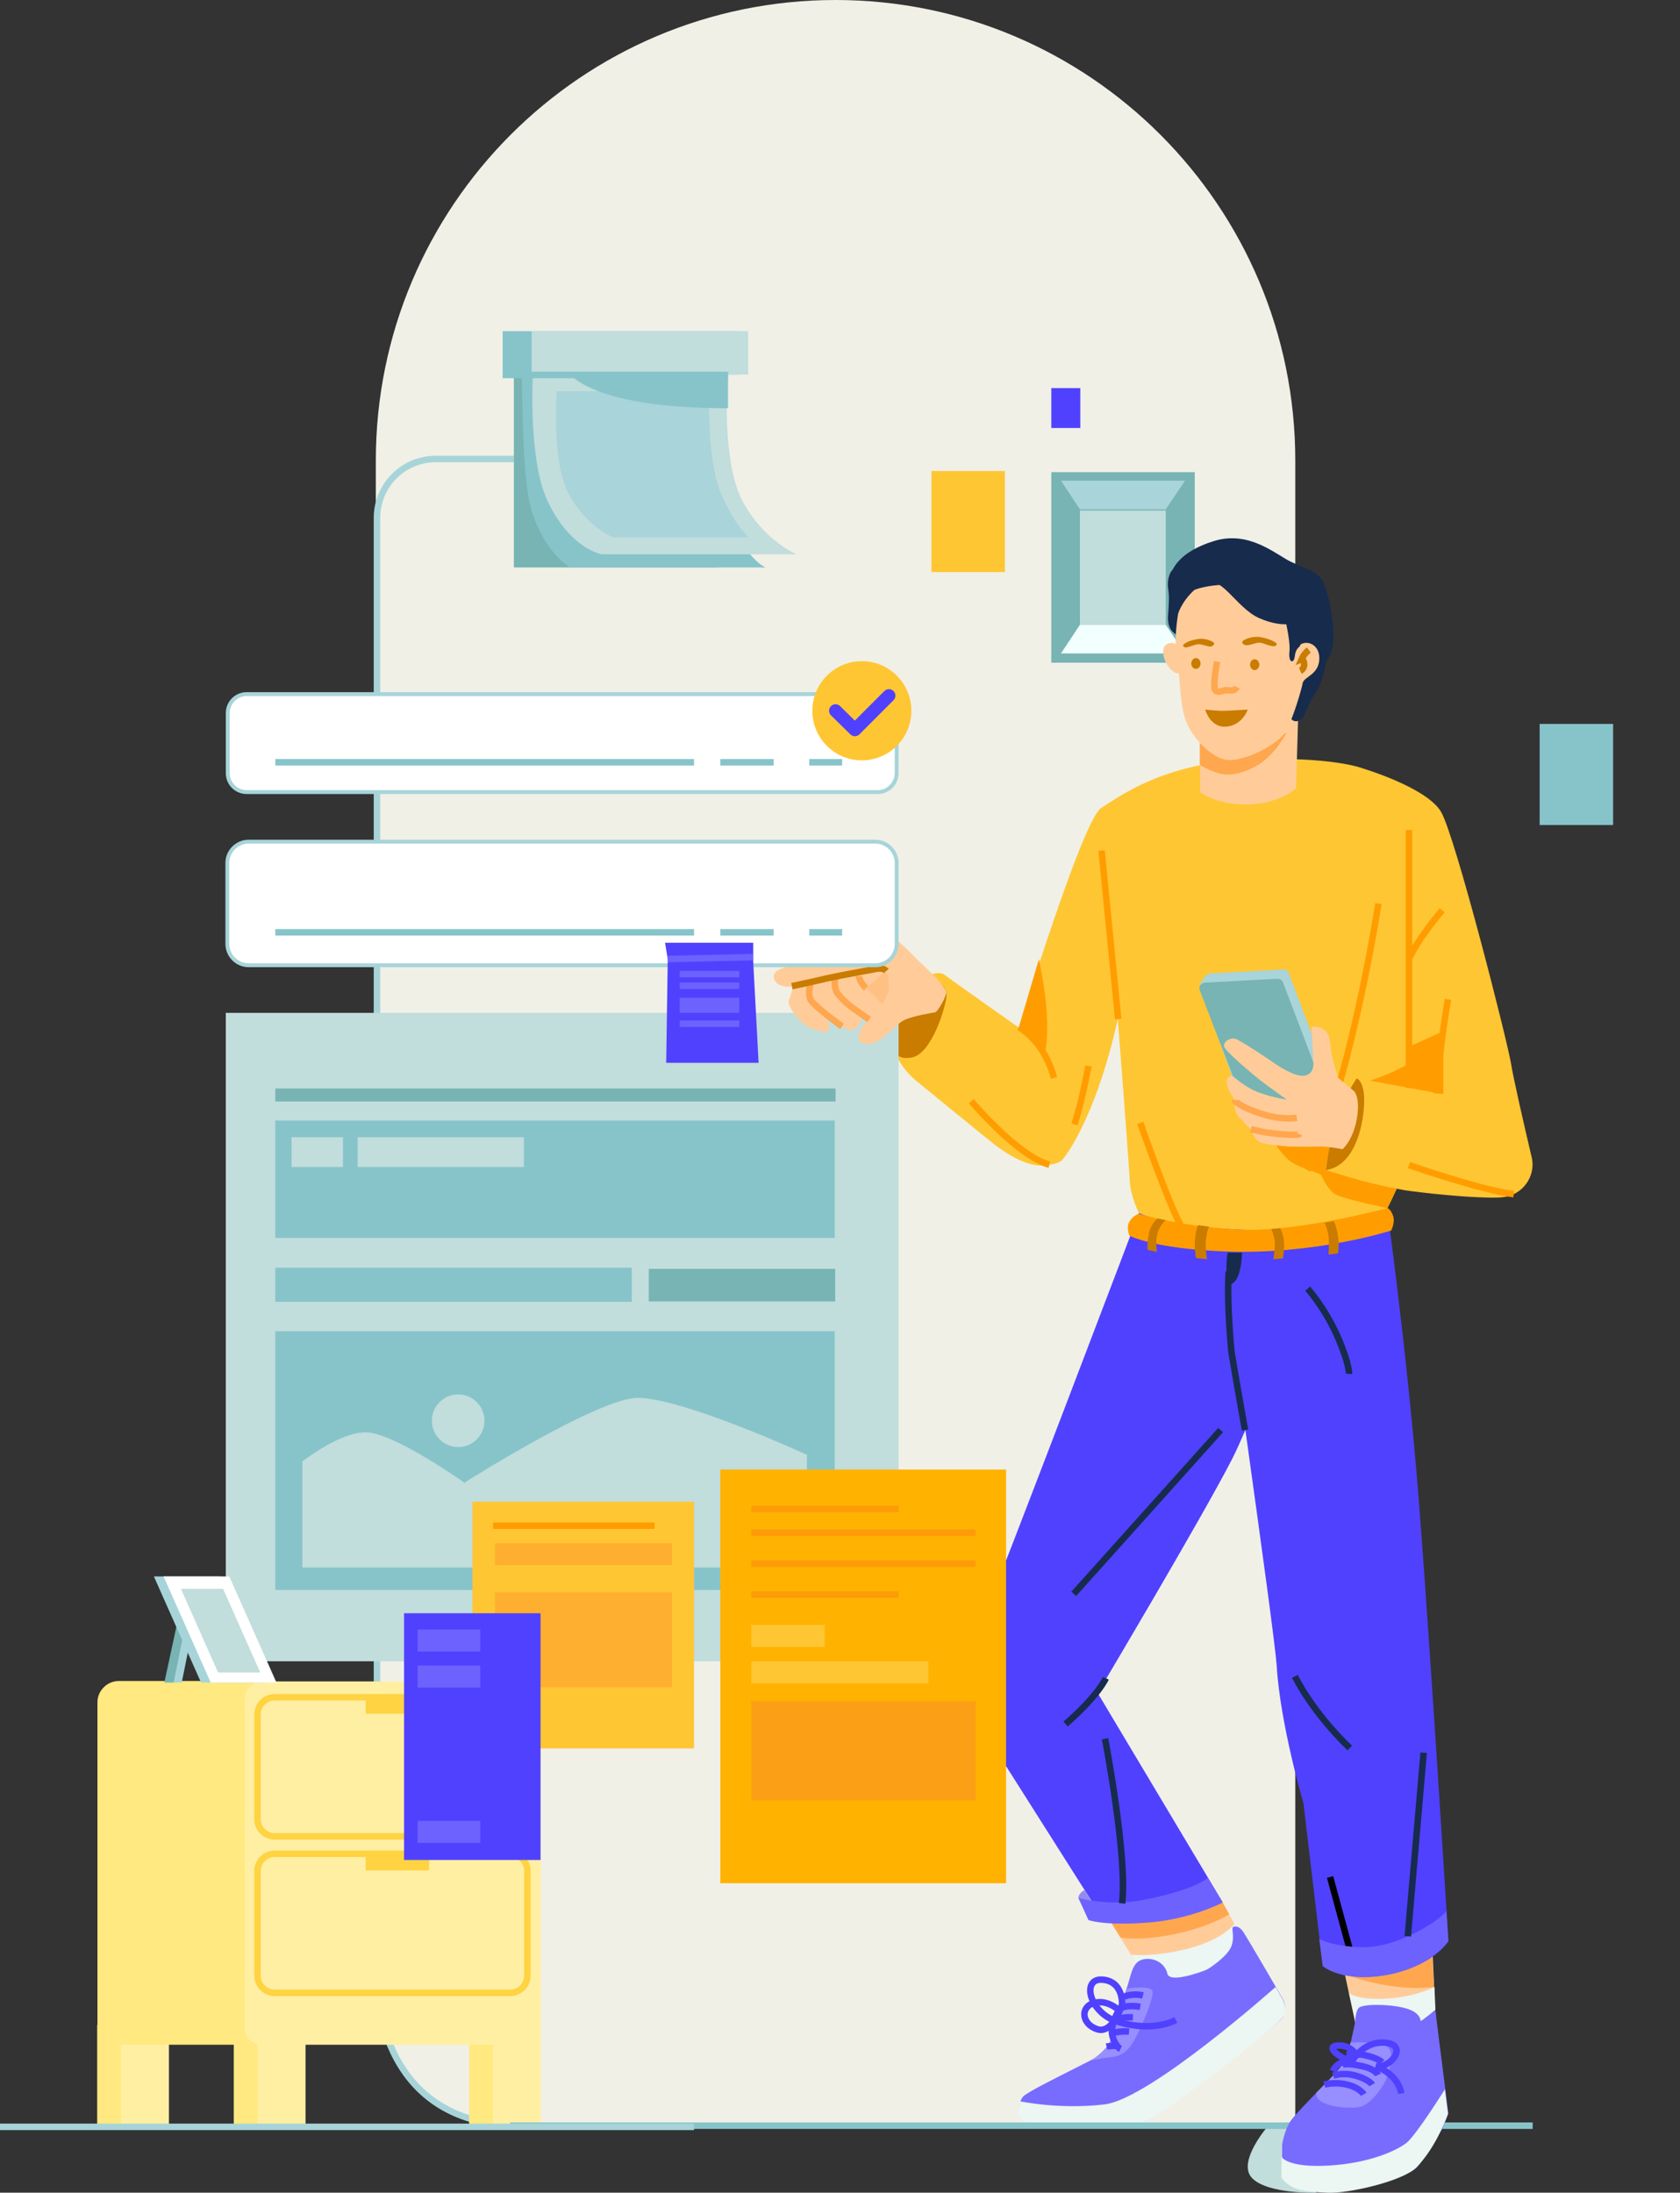<svg width="259" height="338" viewBox="0 0 259 338" fill="none" xmlns="http://www.w3.org/2000/svg">
<rect x="0" y="0" width="259" height="338" fill="#333333" stroke="none"/>
<g clip-path="url(#clip0_465_7963)">
<path d="M202.908 338C202.908 338 195.397 338.239 193.013 335.731C190.629 333.223 195.576 327.611 195.576 327.611L204.637 326.954L202.908 338Z" fill="#C1DDDC"/>
<path d="M78.624 327.731H199.689V70.991C199.689 31.824 167.977 0 128.814 0C89.651 0 57.94 31.824 57.94 70.991V306.953C57.94 318.416 67.179 327.731 78.624 327.731Z" fill="#F0F0E7"/>
<path d="M184.191 72.783H162.076V102.158H184.191V72.783Z" fill="#77B4B3"/>
<path d="M179.72 78.694H166.487V96.307H179.72V78.694Z" fill="#C1DDDC"/>
<path d="M179.72 96.307L182.701 100.725H163.566L166.487 96.307H179.72Z" fill="#F2FFFF"/>
<path d="M179.72 78.514L182.701 74.096H163.566L166.487 78.514H179.72Z" fill="#A8D4DA"/>
<path d="M220.672 297.041L221.268 309.878C221.268 309.878 220.373 311.729 215.605 312.744C210.836 313.759 208.929 311.789 208.929 311.789L206.067 298.414L220.672 297.041Z" fill="#FFCC99"/>
<path d="M207.975 307.251C207.975 307.251 209.227 308.326 213.697 308.087C218.168 307.848 221.148 306.296 221.148 306.296L221.327 310.953C221.327 310.953 218.228 313.102 214.83 313.401C211.432 313.699 208.988 311.729 208.988 311.729L207.975 307.251Z" fill="#ECF6F2"/>
<path d="M208.452 304.743C208.452 304.743 215.187 307.072 221.089 306.296L220.791 301.698L208.452 304.743Z" fill="#FFA74F"/>
<path d="M188.483 293.28L191.881 299.37C191.881 299.37 188.423 304.266 183.118 304.803C177.813 305.34 176.382 304.505 176.382 304.505L170.362 294.951L188.483 293.28Z" fill="#FFCC99"/>
<path d="M174.415 301.34C174.415 301.34 178.171 301.698 183.356 300.325C188.542 298.952 190.331 296.563 190.331 296.563L191.881 299.37C191.881 299.37 189.198 303.31 184.727 304.982C180.257 306.654 176.561 305.042 176.561 305.042L174.415 301.34Z" fill="#ECF6F2"/>
<path d="M172.746 298.653C172.746 298.653 175.25 299.31 180.913 298.176C186.575 297.041 189.496 295.071 189.496 295.071L188.066 292.503L170.362 294.832L172.746 298.653Z" fill="#FFA74F"/>
<path d="M218.764 231.662C216.976 208.675 213.638 184.733 213.638 184.733C213.638 184.733 198.139 181.27 187.887 182.524C187.887 182.524 188.006 183.24 188.185 184.494C181.807 183.479 175.607 186.942 175.607 186.942C175.607 186.942 153.91 244.081 151.347 250.052C148.783 256.023 149.737 263.784 149.737 263.784L170.064 295.847C177.813 296.683 188.483 293.22 188.483 293.22L169.229 260.978C169.229 260.978 185.324 233.931 189.913 224.975C190.629 223.602 191.284 222.049 192 220.437C194.563 238.887 196.59 253.575 196.828 256.799C197.365 265.814 200.941 277.935 200.941 277.935L203.921 303.012C203.921 303.012 206.783 305.519 213.161 304.504C221.029 303.251 223.294 299.191 223.294 299.191C223.294 299.191 220.552 254.649 218.764 231.662Z" fill="#5041FF"/>
<path d="M175.607 187.002C175.607 187.002 179.482 189.091 191.702 189.569C203.921 190.047 213.817 186.405 213.817 186.405C213.817 186.405 215.068 183.957 215.784 182.165C216.499 180.374 216.558 183.479 216.558 183.479C216.558 183.479 224.129 184.554 230.03 184.613C230.567 184.613 231.103 184.613 231.58 184.554C234.68 184.315 236.885 181.33 236.11 178.284C235.037 173.747 233.309 166.224 232.951 163.955C232.414 160.611 224.367 128.907 222.162 125.145C219.956 121.384 210.121 118.458 210.121 118.458C210.121 118.458 205.471 116.548 192.417 117.085C179.363 117.622 172.627 122.757 169.766 124.548C166.904 126.34 157.069 158.402 157.069 158.402C157.069 158.402 146.637 151.058 145.564 150.222C144.492 149.446 141.392 150.998 141.392 150.998C141.392 150.998 137.637 156.969 137.696 160.432C137.815 163.895 141.153 166.522 141.153 166.522C141.153 166.522 151.585 175.06 153.254 176.374C154.923 177.687 158.202 179.837 160.824 179.658C163.387 179.479 163.805 178.762 163.805 178.762C163.805 178.762 168.752 173.09 172.329 157.089C172.329 157.089 174.057 179.538 174.177 182.046C174.296 184.494 175.607 187.002 175.607 187.002Z" fill="#FFC633"/>
<path d="M144.253 151.118C144.253 151.118 145.863 151.775 145.922 153.267C145.982 154.7 143.776 162.343 140.617 163C137.458 163.656 137.16 160.91 138.292 158.044C139.544 155.178 141.452 150.64 144.253 151.118Z" fill="#C97C00"/>
<path d="M195.994 175.478C195.994 175.478 197.543 177.986 198.974 179.061C200.464 180.135 203.504 180.792 203.683 181.15C203.862 181.509 204.637 183.24 205.71 184.016C206.783 184.792 213.876 186.225 213.876 186.225L215.307 183.24C215.307 183.24 210.777 175.717 206.723 174.821C202.67 173.986 195.994 175.478 195.994 175.478Z" fill="#FF9D00"/>
<path d="M212.505 139.296C212.505 139.296 208.154 167.537 201.597 180.374" stroke="#FF9D00" stroke-miterlimit="10"/>
<path d="M216.618 183.479C216.618 183.479 212.386 182.762 208.392 181.568C204.398 180.374 204.398 180.374 204.398 180.374C204.398 180.374 204.22 179.598 205.412 175.777C206.604 172.015 209.167 166.224 209.167 166.224L225.381 169.328" fill="#FFC633"/>
<path d="M209.167 166.224C209.167 166.224 210.479 166.701 210.3 170.284C210.121 173.866 208.75 179.717 204.398 180.374C204.398 180.314 205.293 171.896 209.167 166.224Z" fill="#C97C00"/>
<path d="M205.948 169.09L198.676 149.983C198.557 149.625 198.199 149.386 197.841 149.446L186.635 150.043C186.396 150.043 186.218 150.163 186.039 150.282C185.324 150.819 184.966 152.013 184.906 152.073C184.906 152.073 191.046 168.91 191.106 169.09C191.165 169.269 199.391 169.687 199.391 169.687C199.391 169.687 201.954 169.149 203.385 168.851L205.948 169.09Z" fill="#A8D4DA"/>
<path d="M190.092 165.925L184.966 152.67C184.727 152.133 185.145 151.536 185.741 151.476L196.947 150.879C197.305 150.879 197.663 151.058 197.782 151.416L205.054 170.523L191.642 169.508L190.092 165.925Z" fill="#77B4B3"/>
<path d="M208.75 168.194L206.306 166.164C206.306 166.164 205.233 163.119 205.054 160.671C204.816 157.805 202.193 158.283 202.193 158.283L202.491 163.776C202.491 163.776 202.67 165.507 201.179 165.806C199.689 166.104 196.888 164.194 196.47 163.895C196.053 163.597 191.284 160.372 190.45 160.134C189.615 159.895 188.542 160.611 188.721 161.328C188.9 162.044 193.013 165.507 193.848 166.164C194.682 166.88 198.378 169.508 198.378 169.508C198.378 169.508 196.292 169.209 194.146 168.433C192 167.657 190.45 166.164 190.092 165.925C189.735 165.686 188.96 166.045 189.139 167.06C189.317 168.075 190.271 169.448 190.39 169.508C190.51 169.567 189.913 171.06 191.106 172.314C192.298 173.568 192.834 174.045 192.834 174.045C192.834 174.045 193.311 175.657 194.265 176.075C195.219 176.493 198.736 176.732 198.736 176.732C198.736 176.732 201.716 176.792 203.206 176.732C204.696 176.672 206.962 177.15 206.962 177.15C206.962 177.15 208.809 175.657 209.286 171.717C209.584 168.91 208.75 168.194 208.75 168.194Z" fill="#FFCC99"/>
<path d="M190.39 169.567C190.39 169.985 192.357 171.12 195.159 171.896C197.961 172.672 199.928 172.314 199.928 172.314" stroke="#FFA74F" stroke-miterlimit="10"/>
<path d="M192.834 174.045C192.834 174.045 194.503 174.583 197.365 174.821C200.226 175.06 200.345 174.821 200.345 174.821" stroke="#FFA74F" stroke-miterlimit="10"/>
<path d="M79.22 70.753H67.179C62.172 70.753 58.118 74.813 58.118 79.828V270.173V305.102C58.118 305.102 57.522 327.671 80.353 327.671" stroke="#A7D4D9" stroke-miterlimit="10"/>
<path d="M72.325 327.612L79.716 327.612L79.716 312.148L72.325 312.148L72.325 327.612Z" fill="#FFE980"/>
<path d="M36.037 327.612L43.429 327.612L43.429 312.148L36.037 312.148L36.037 327.612Z" fill="#FFE980"/>
<path d="M75.999 327.612L83.391 327.612L83.391 312.148L75.999 312.148L75.999 327.612Z" fill="#FFEFA3"/>
<path d="M39.712 327.612L47.103 327.612L47.103 312.148L39.712 312.148L39.712 327.612Z" fill="#FFEFA3"/>
<path d="M14.98 327.612L22.371 327.612L22.371 312.148L14.98 312.148L14.98 327.612Z" fill="#FFE980"/>
<path d="M18.654 327.612L26.046 327.612L26.046 312.148L18.654 312.148L18.654 327.612Z" fill="#FFEFA3"/>
<path d="M15.022 315.192H41.905V259.127H18.3C16.512 259.127 15.022 260.62 15.022 262.411V315.192Z" fill="#FFE980"/>
<path d="M40.355 315.192H80.77C82.201 315.192 83.393 313.998 83.393 312.565V261.814C83.393 260.381 82.201 259.187 80.77 259.187H40.355C38.925 259.187 37.732 260.381 37.732 261.814V312.565C37.673 313.998 38.865 315.192 40.355 315.192Z" fill="#FFEFA3"/>
<path d="M42.322 283.07H78.683C80.114 283.07 81.306 281.876 81.306 280.443V264.262C81.306 262.829 80.114 261.635 78.683 261.635H42.322C40.892 261.635 39.699 262.829 39.699 264.262V280.443C39.699 281.876 40.892 283.07 42.322 283.07Z" stroke="#FFD341" stroke-miterlimit="10"/>
<path d="M56.374 264.168L66.15 264.168L66.15 261.6L56.374 261.6L56.374 264.168Z" fill="#FFD341"/>
<path d="M42.322 307.191H78.683C80.114 307.191 81.306 305.997 81.306 304.564V288.384C81.306 286.951 80.114 285.757 78.683 285.757H42.322C40.892 285.757 39.699 286.951 39.699 288.384V304.564C39.699 305.997 40.892 307.191 42.322 307.191Z" stroke="#FFD341" stroke-miterlimit="10"/>
<path d="M56.374 288.325L66.15 288.325L66.15 285.758L56.374 285.758L56.374 288.325Z" fill="#FFD341"/>
<path d="M138.531 156.133H34.812V256.082H138.531V156.133Z" fill="#C1DDDC"/>
<path d="M128.695 205.212H42.441V245.096H128.695V205.212Z" fill="#87C4CA"/>
<path d="M46.614 225.274V241.633H78.743H124.403V224.259C124.403 224.259 105.329 215.482 98.295 215.482C92.215 215.482 71.59 228.557 71.59 228.557C71.59 228.557 60.682 220.796 56.39 220.796C52.396 220.736 46.614 225.274 46.614 225.274Z" fill="#C1DDDC"/>
<path d="M155.102 226.527H111.051V290.294H155.102V226.527Z" fill="#FFB200"/>
<path d="M172.389 157.089C172.389 157.089 170.243 135.296 169.825 131.116" stroke="#FF9D00" stroke-miterlimit="10"/>
<path d="M127.444 153.506C127.622 153.506 134.537 155.476 137.517 155.476C140.498 155.476 141.034 148.67 137.994 147.834C134.954 146.998 128.874 148.013 128.159 149.028C127.503 150.103 127.444 153.506 127.444 153.506Z" fill="#FFC183"/>
<path d="M123.092 149.625C123.092 149.625 121.9 153.506 121.602 154.223C121.304 154.939 122.794 156.85 123.867 157.805C124.94 158.76 126.49 158.82 126.847 159.059C127.145 159.357 127.801 158.939 127.861 158.223C127.92 157.506 126.967 156.671 126.43 155.715C125.834 154.76 125.953 151.237 125.953 151.237L125.774 149.088L123.092 149.625Z" fill="#FFCC99"/>
<path d="M130.245 147.117C130.245 147.117 125.536 149.983 125.119 150.76C124.701 151.595 124.761 153.088 124.642 153.625C124.582 154.223 125.834 155.178 126.37 155.715C126.907 156.253 130.364 158.641 130.901 158.82C131.437 158.999 132.689 158.103 132.749 157.327C132.808 156.551 129.887 153.924 129.351 153.327C129.351 153.327 132.868 151.058 132.391 149.506C131.974 148.013 130.662 147.177 130.245 147.117Z" fill="#FFCC99"/>
<path d="M125.059 151.237C125.059 151.237 124.403 153.088 124.999 154.163C125.655 155.238 129.828 158.223 129.828 158.223" stroke="#FFA74F" stroke-miterlimit="10"/>
<path d="M134.358 146.043C134.358 146.043 129.649 148.909 129.232 149.685C128.814 150.521 128.874 152.013 128.755 152.551C128.695 153.148 129.947 154.103 130.484 154.64C131.02 155.178 134.477 157.566 135.014 157.745C135.55 157.924 136.802 157.029 136.862 156.253C136.921 155.476 134 152.849 133.464 152.252C133.464 152.252 136.981 149.983 136.504 148.431C136.087 146.938 134.775 146.102 134.358 146.043Z" fill="#FFCC99"/>
<path d="M144.253 156.014C144.432 155.954 145.684 154.163 145.863 153.088C146.041 152.013 141.988 148.55 140.975 147.476C140.021 146.401 138.59 145.207 137.696 144.431C136.862 143.654 135.729 143.535 134.418 144.072C133.047 144.61 128.397 147.476 124.582 148.252C120.767 149.028 119.635 149.446 119.337 150.222C119.039 151.058 119.873 152.312 122.079 152.073C124.284 151.834 127.324 150.819 130.066 150.342C132.808 149.864 134.835 149.327 136.027 149.386C137.16 149.446 137.041 152.013 137.041 152.431C137.041 152.849 135.908 155.417 135.312 156.014C134.716 156.611 134 156.909 133.047 158.163C132.093 159.417 131.914 161.149 134.06 160.91C136.206 160.671 138.054 157.745 139.604 157.148C141.273 156.491 143.24 156.253 144.253 156.014Z" fill="#FFCC99"/>
<path d="M132.391 150.461C132.391 150.521 132.689 151.655 133.524 152.312" stroke="#FFA74F" stroke-miterlimit="10"/>
<path d="M185.026 114.518V122.1C185.026 122.1 187.41 124.071 192.358 124.011C197.365 123.892 199.809 121.503 199.809 121.503L200.285 105.263L185.026 114.518Z" fill="#FFCC99"/>
<path d="M198.318 113.025C198.318 113.025 196.59 116.309 194.027 117.861C191.463 119.414 189.377 119.652 187.768 119.175C186.277 118.697 184.966 117.921 184.966 117.921V114.518L198.318 113.025Z" fill="#FFA74F"/>
<path d="M181.628 99.472C181.628 99.472 180.555 98.636 179.661 99.472C178.767 100.307 179.72 103.114 181.33 103.77H182.045C181.986 103.83 181.807 100.606 181.628 99.472Z" fill="#FFCC99"/>
<path d="M181.27 97.8C181.27 97.68 179.899 97.262 180.078 94.874C180.257 92.486 180.257 91.829 180.078 90.575C179.899 89.321 180.436 88.127 180.674 87.948C180.912 87.829 181.568 85.142 187.112 83.41C192.655 81.679 196.768 85.56 199.093 86.635C201.358 87.709 203.147 88.067 203.981 89.68C204.816 91.292 206.425 98.397 204.994 101.143C203.504 103.89 200.881 105.263 200.881 105.263C200.881 105.263 199.808 99.471 199.51 96.665C199.212 93.859 196.53 93.023 193.132 92.366C189.735 91.71 185.8 92.247 184.608 92.963C183.476 93.68 181.27 97.8 181.27 97.8Z" fill="#172B4D"/>
<path d="M204.637 100.845C204.637 100.845 204.1 104.965 202.968 106.577C201.895 108.189 201.597 109.025 201.239 109.92C200.881 110.816 199.928 111.652 199.093 110.875C198.259 110.099 200.583 101.263 202.133 100.845C203.743 100.367 204.637 100.845 204.637 100.845Z" fill="#172B4D"/>
<path d="M182.164 92.008C181.985 92.366 180.853 97.68 181.389 100.904C181.926 104.129 181.866 108.248 182.701 110.756C183.476 113.264 186.277 116.488 188.84 117.085C191.404 117.682 197.305 114.697 198.318 112.607C199.391 110.577 200.643 106.338 200.822 105.323C201.001 104.308 203.206 104.069 203.385 101.74C203.564 99.412 201.537 98.516 200.285 99.472C200.285 99.472 200.285 97.501 199.451 94.635C198.616 91.769 194.682 90.336 191.523 90.157C184.251 89.739 182.164 92.008 182.164 92.008Z" fill="#FFCC99"/>
<path d="M198.02 94.934C198.02 94.934 198.974 98.874 198.795 100.367C198.616 101.86 199.153 102.218 199.451 101.74C199.749 101.263 199.451 100.486 200.285 99.71C201.12 98.934 200.166 95.591 200.047 95.411C199.987 95.292 198.02 94.934 198.02 94.934Z" fill="#172B4D"/>
<path d="M190.092 297.041C190.092 297.041 190.867 296.623 191.642 297.758C192.417 298.892 197.841 308.266 197.841 308.266C197.841 308.266 198.557 309.639 197.841 310.893C197.126 312.147 179.184 325.88 176.621 327.014C174.058 328.148 158.798 327.492 157.784 327.014C156.771 326.536 156.95 323.909 157.784 323.133C158.619 322.357 162.911 320.267 164.878 319.252C166.845 318.237 169.527 316.983 170.362 316.267C171.196 315.55 173.104 308.266 173.7 306.475C174.356 304.684 174.475 302.474 176.144 302.057C177.813 301.639 179.601 302.594 179.959 304.206C180.317 305.818 185.264 303.907 185.801 303.728C186.337 303.549 189.317 301.519 189.854 299.967C190.39 298.414 189.794 297.34 190.092 297.041Z" fill="#786CFF"/>
<path d="M191.94 220.437C191.94 220.437 190.45 212.078 189.854 208.436C189.854 208.436 189.079 200.794 189.437 196.017" stroke="#172B4D" stroke-miterlimit="10"/>
<path d="M217.214 167.716V127.952" stroke="#FF9D00" stroke-miterlimit="10"/>
<path d="M175.548 187.121C175.548 187.121 174.654 187.36 174.117 188.315C173.581 189.27 174.117 190.465 174.117 190.465C174.117 190.465 177.753 192.495 188.96 192.913C202.789 193.45 214.472 189.688 214.472 189.688C214.472 189.688 215.128 188.435 214.77 187.42C214.413 186.405 213.936 186.225 213.936 186.225C213.936 186.225 200.524 189.808 191.702 189.569C182.88 189.27 175.548 187.121 175.548 187.121Z" fill="#FF9D00"/>
<path d="M178.528 187.838C178.528 187.838 177.634 188.315 177.217 189.748C176.8 191.181 176.919 192.674 176.919 192.674L178.349 192.972C178.349 192.972 178.111 191.301 178.469 190.047C178.826 188.853 179.72 188.076 179.72 188.076L178.528 187.838Z" fill="#C97C00"/>
<path d="M184.728 188.853C184.728 188.853 184.43 189.33 184.251 190.823C184.072 192.316 184.37 193.928 184.37 193.928L186.099 194.107C186.099 194.107 185.741 192.554 185.92 191.062C186.099 189.569 186.397 189.091 186.397 189.091L184.728 188.853Z" fill="#C97C00"/>
<path d="M195.994 189.45C195.994 189.45 196.888 189.39 197.365 189.33C197.365 189.33 197.842 190.106 197.961 191.48C198.02 192.853 197.782 193.987 197.782 193.987L196.292 194.107C196.292 194.107 196.59 192.435 196.53 191.48C196.471 190.524 195.994 189.45 195.994 189.45Z" fill="#C97C00"/>
<path d="M204.219 188.494L205.59 188.255C205.59 188.255 205.948 188.614 206.246 190.405C206.544 192.196 206.246 193.211 206.246 193.211L204.816 193.39C204.816 193.39 204.935 191.599 204.816 190.524C204.696 189.569 204.219 188.494 204.219 188.494Z" fill="#C97C00"/>
<path d="M175.786 173.09C175.786 173.09 180.078 185.33 181.986 188.793" stroke="#FF9D00" stroke-miterlimit="10"/>
<path d="M189.258 193.092C189.258 193.092 188.84 195.301 189.258 198.167C189.258 198.167 190.45 198.107 190.986 196.376C191.523 194.644 191.463 193.092 191.463 193.092H189.258Z" fill="#172B4D"/>
<path d="M38.03 122.1C36.421 122.1 35.11 120.787 35.11 119.175V109.92C35.11 108.308 36.421 106.995 38.03 106.995H135.312C136.921 106.995 138.233 108.308 138.233 109.92V119.175C138.233 120.787 136.921 122.1 135.312 122.1H38.03Z" fill="white"/>
<path d="M135.312 107.293C136.742 107.293 137.935 108.487 137.935 109.92V119.175C137.935 120.608 136.742 121.802 135.312 121.802H38.03C36.6 121.802 35.408 120.608 35.408 119.175V109.92C35.408 108.487 36.6 107.293 38.03 107.293H135.312ZM135.312 106.696H38.03C36.242 106.696 34.812 108.129 34.812 109.92V119.175C34.812 120.966 36.242 122.399 38.03 122.399H135.312C137.1 122.399 138.531 120.966 138.531 119.175V109.92C138.531 108.129 137.1 106.696 135.312 106.696Z" fill="#A7D4D9"/>
<path d="M166.249 292.623C166.249 292.623 166.189 291.847 167.203 291.369L168.276 293.1L166.249 292.623Z" fill="#948BF1"/>
<path d="M166.249 292.563C166.249 292.563 170.958 293.877 175.965 292.921C184.251 291.369 186.218 289.458 186.218 289.458L188.483 293.28C188.483 293.28 183.535 295.907 176.74 296.384C169.945 296.862 167.799 295.967 167.799 295.967L166.249 292.563Z" fill="#6E62FF"/>
<path d="M170.481 258.709C170.481 258.709 169.348 261.337 164.282 265.755" stroke="#172B4D" stroke-miterlimit="10"/>
<path d="M170.362 268.024C170.362 268.024 173.879 286.413 172.985 293.399" stroke="#172B4D" stroke-miterlimit="10"/>
<path d="M208.75 302.952L205.054 289.339" stroke="black" stroke-miterlimit="10"/>
<path d="M203.385 298.892C203.385 298.892 205.769 300.206 210.538 300.146C215.307 300.086 221.506 296.444 222.996 294.593L223.294 299.25C223.294 299.25 220.672 303.072 214.115 304.385C207.021 305.758 203.921 303.072 203.921 303.072L203.385 298.892Z" fill="#6E62FF"/>
<path d="M219.479 270.173L217.035 298.474" stroke="#172B4D" stroke-miterlimit="10"/>
<path d="M199.63 258.411C199.63 258.411 202.193 263.784 208.094 269.457" stroke="#172B4D" stroke-miterlimit="10"/>
<path d="M157.069 158.342C157.069 158.342 160.944 160.372 162.493 166.164" stroke="#FF9D00" stroke-miterlimit="10"/>
<path d="M167.799 164.313C167.799 164.313 166.964 169.149 165.653 173.329" stroke="#FF9D00" stroke-miterlimit="10"/>
<path d="M149.737 169.746C149.737 169.746 156.89 178.225 161.778 179.538" stroke="#FF9D00" stroke-miterlimit="10"/>
<path d="M217.214 179.598C217.214 179.598 228.361 183.479 233.368 184.076" stroke="#FF9D00" stroke-miterlimit="10"/>
<path d="M221.447 168.552C221.447 168.552 221.923 161.507 223.235 154.043" stroke="#FF9D00" stroke-miterlimit="10"/>
<path d="M217.214 147.834C217.214 147.834 218.228 145.207 222.341 140.311" stroke="#FF9D00" stroke-miterlimit="10"/>
<path d="M211.194 166.582C211.194 166.582 213.459 165.865 215.366 164.91C217.274 163.955 217.274 163.955 217.274 163.955L217.393 161.268L222.52 158.939V168.672L211.194 166.582Z" fill="#FF9D00"/>
<path d="M160.169 147.834C160.109 147.953 162.315 156.551 161.063 162.582L157.069 158.342L160.169 147.834Z" fill="#FF9D00"/>
<path d="M181.628 94.576C181.628 94.576 182.403 92.008 185.264 90.038C188.125 88.067 190.45 93.68 194.146 95.292C197.842 96.904 199.809 95.949 199.809 95.949C199.809 95.949 199.868 94.337 198.14 91.172C196.471 88.008 186.993 86.097 183.714 88.724C180.436 91.351 181.628 94.576 181.628 94.576Z" fill="#172B4D"/>
<path d="M248.688 111.592H237.362V127.175H248.688V111.592Z" fill="#87C4CA"/>
<path d="M154.923 72.603H143.598V88.187H154.923V72.603Z" fill="#FFC633"/>
<path d="M166.547 59.826H162.076V65.976H166.547V59.826Z" fill="#5041FF"/>
<path d="M188.185 220.437L165.533 245.693" stroke="#172B4D" stroke-miterlimit="10"/>
<path d="M201.597 198.644C201.597 198.644 204.279 201.63 206.187 205.988C208.094 210.347 207.975 211.78 207.975 211.78" stroke="#172B4D" stroke-miterlimit="10"/>
<path d="M110.753 54.512H79.22V87.471H110.753V54.512Z" fill="#77B4B3"/>
<path d="M80.353 57.796C80.651 58.513 80.293 73.38 81.962 78.753C84.048 85.381 87.923 87.47 87.923 87.47H118.025C118.025 87.47 113.734 85.799 110.992 75.231C108.25 64.662 108.965 57.796 108.965 57.796H80.353Z" fill="#87C4CA"/>
<path d="M113.733 51.049H77.491V57.736H113.733V51.049Z" fill="#87C4CA"/>
<path d="M115.343 51.049H81.962V57.736H115.343V51.049Z" fill="#C1DDDC"/>
<path d="M82.141 57.796C82.141 57.796 81.425 70.932 84.406 77.201C87.863 84.605 92.751 85.44 92.751 85.44H122.794C122.794 85.44 117.727 83.351 114.449 77.201C111.17 71.051 112.184 57.796 112.184 57.796H82.141Z" fill="#C1DDDC"/>
<path d="M85.837 60.304C85.837 60.304 85.002 71.171 87.684 76.126C90.367 81.141 94.48 82.813 94.48 82.813H115.343C115.343 82.813 113.257 80.903 111.17 76.126C108.905 70.932 109.322 60.304 109.322 60.304H85.837Z" fill="#A8D4DA"/>
<path d="M42.441 168.791H128.814" stroke="#77B4B3" stroke-width="2" stroke-miterlimit="10"/>
<path d="M128.695 172.732H42.441V190.823H128.695V172.732Z" fill="#87C4CA"/>
<path d="M97.401 195.42H42.441V200.674H97.401V195.42Z" fill="#87C4CA"/>
<path d="M106.998 231.483H72.842V269.516H106.998V231.483Z" fill="#FFC633"/>
<path d="M103.6 245.455H76.299V260.083H103.6V245.455Z" fill="#FFAF2F"/>
<path d="M83.333 248.679H62.291V286.712H83.333V248.679Z" fill="#5041FF"/>
<path d="M70.636 223.064C72.875 223.064 74.69 221.247 74.69 219.004C74.69 216.762 72.875 214.944 70.636 214.944C68.398 214.944 66.583 216.762 66.583 219.004C66.583 221.247 68.398 223.064 70.636 223.064Z" fill="#C1DDDC"/>
<path d="M196.649 306.296L197.782 308.266C197.782 308.266 198.557 309.759 198.02 310.654C196.828 312.565 179.72 325.7 176.561 327.074C173.402 328.387 160.467 327.79 157.725 327.074C157.725 327.074 156.95 326.417 157.009 325.581C157.069 324.745 157.248 323.909 157.248 323.909C157.248 323.909 163.388 325.223 170.302 324.387C177.276 323.551 196.649 306.296 196.649 306.296Z" fill="#ECF6F2"/>
<path d="M236.289 327.671H78.624" stroke="#87C4CA" stroke-miterlimit="10"/>
<path d="M207.558 317.998C207.558 317.998 199.868 325.521 198.914 327.014C197.961 328.507 197.663 330.596 197.663 330.596V335.015C197.663 335.015 199.391 338.836 207.915 337.164C216.439 335.492 218.049 335.134 219.181 333.104C220.314 331.074 219.897 331.611 220.314 331.074C220.731 330.537 222.341 328.208 222.341 328.208L223.294 325.82L221.268 309.818C221.268 309.818 219.42 311.371 219.003 311.55C219.003 311.55 219.122 310.177 216.499 309.52C213.876 308.863 210.002 308.923 209.465 309.52C208.929 310.117 208.929 311.669 208.929 311.669L207.558 317.998Z" fill="#786CFF"/>
<path d="M197.603 332.507C197.603 332.507 198.497 334.179 204.816 333.821C211.134 333.462 215.366 331.492 216.857 330.298C218.347 329.104 222.758 322.058 222.758 322.058L223.235 325.82C223.235 325.82 221.566 330.835 218.347 334.119C216.201 336.269 207.677 338.179 204.637 338C201.597 337.821 199.153 337.881 197.543 335.671V332.507H197.603Z" fill="#ECF6F2"/>
<path d="M168.097 317.64C168.097 317.64 170.064 317.222 171.316 317.103C172.567 316.983 173.819 316.506 175.011 314.237C176.203 311.968 177.813 308.087 177.694 307.012C177.574 305.937 173.76 306.535 173.76 306.535L171.375 314.476C171.316 314.476 170.362 316.326 168.097 317.64Z" fill="#978EFF"/>
<path d="M208.213 314.834C208.213 314.834 211.969 314.655 213.638 315.371C215.307 316.088 214.055 319.551 213.638 320.625C213.221 321.7 211.373 324.327 209.763 324.745C208.154 325.163 202.67 324.805 202.908 322.596C202.908 322.596 206.783 318.834 207.26 317.76C207.558 317.162 208.213 314.834 208.213 314.834Z" fill="#978EFF"/>
<path d="M207.617 316.744C207.617 316.744 208.75 316.446 210.419 316.804C212.565 317.282 213.042 317.879 213.042 317.879" stroke="#5041FF" stroke-miterlimit="10"/>
<path d="M206.902 318.297C206.902 318.297 207.498 317.939 209.882 318.476C212.028 318.894 212.445 319.849 212.445 319.849" stroke="#5041FF" stroke-miterlimit="10"/>
<path d="M205.531 319.969C205.531 319.969 207.021 319.372 209.048 319.969C211.075 320.566 211.551 321.342 211.551 321.342" stroke="#5041FF" stroke-miterlimit="10"/>
<path d="M204.16 321.342C204.16 321.342 205.71 320.864 207.677 321.342C209.644 321.819 210.24 322.835 210.24 322.835" stroke="#5041FF" stroke-miterlimit="10"/>
<path d="M170.6 315.491C170.6 315.491 171.673 315.192 172.448 315.491" stroke="#5041FF" stroke-miterlimit="10"/>
<path d="M171.554 313.401C171.554 313.401 172.567 313.043 174.058 313.162" stroke="#5041FF" stroke-miterlimit="10"/>
<path d="M172.269 311.371C172.269 311.371 172.687 310.893 174.654 310.953" stroke="#5041FF" stroke-miterlimit="10"/>
<path d="M172.806 309.58C172.806 309.58 173.581 308.983 175.786 309.341" stroke="#5041FF" stroke-miterlimit="10"/>
<path d="M173.283 307.788C173.283 307.788 174.594 307.191 176.203 307.609" stroke="#5041FF" stroke-miterlimit="10"/>
<path d="M172.687 310.057C172.687 310.057 170.898 308.147 168.693 308.744C166.487 309.341 166.726 312.028 169.17 312.804C171.614 313.58 172.985 308.983 172.985 308.983C172.985 308.983 173.223 305.4 169.945 305.161C166.666 304.923 167.918 310.236 172.21 311.61C176.502 312.983 179.899 312.147 181.27 311.371" stroke="#5041FF" stroke-miterlimit="10"/>
<path d="M172.448 309.938C172.448 309.938 171.077 312.207 171.494 313.819C171.912 315.431 172.746 315.849 172.746 315.849" stroke="#5041FF" stroke-miterlimit="10"/>
<path d="M209.286 317.282C209.286 317.282 208.75 315.312 206.425 315.312C204.1 315.312 206.425 317.282 208.452 317.7C208.452 317.7 210.24 314.476 213.697 314.894C217.155 315.312 214.293 318.954 212.088 318.476C212.088 318.476 215.545 319.67 216.022 322.715" stroke="#5041FF" stroke-miterlimit="10"/>
<path d="M208.452 317.64C208.452 317.64 206.246 317.521 205.471 319.252" stroke="#5041FF" stroke-miterlimit="10"/>
<path d="M112.243 57.796C112.243 57.796 87.506 57.796 87.863 57.796C88.221 57.796 91.499 62.931 112.243 62.931V57.796Z" fill="#87C4CA"/>
<path d="M77.491 57.796H112.243" stroke="#87C4CA" stroke-miterlimit="10"/>
<path d="M134 157.148C134 157.148 132.928 156.432 131.437 155.357C129.947 154.282 128.993 152.969 128.993 152.969C128.993 152.969 128.397 151.715 128.874 150.461" stroke="#FFA74F" stroke-miterlimit="10"/>
<path d="M122.079 152.013C122.079 152.013 125.238 151.357 127.444 150.819C129.589 150.342 134.895 149.386 134.895 149.386C134.895 149.386 136.087 149.028 136.623 149.685" stroke="#C97C00" stroke-miterlimit="10"/>
<path d="M201.776 100.188C201.776 100.188 201.06 100.725 200.643 101.681C200.643 101.681 201.001 101.561 201.06 102.337C201.12 103.114 200.464 103.412 200.464 103.412" stroke="#C97C00" stroke-miterlimit="10"/>
<path d="M76.001 235.185H100.918" stroke="#FF9D00" stroke-miterlimit="10"/>
<path d="M115.82 232.618H138.531" stroke="#FD9B08" stroke-miterlimit="10"/>
<path d="M115.82 236.26H150.393" stroke="#FD9B08" stroke-miterlimit="10"/>
<path d="M115.82 241.036H150.393" stroke="#FD9B08" stroke-miterlimit="10"/>
<path d="M115.82 245.813H138.531" stroke="#FD9B08" stroke-miterlimit="10"/>
<path d="M127.146 250.47H115.82V253.873H127.146V250.47Z" fill="#FFC633"/>
<path d="M143.121 256.082H115.82V259.486H143.121V256.082Z" fill="#FFC633"/>
<path d="M103.6 237.872H76.299V241.275H103.6V237.872Z" fill="#FFAF2F"/>
<path d="M150.393 262.232H115.82V277.517H150.393V262.232Z" fill="#FA9F16"/>
<path d="M74.034 251.186H64.377V254.59H74.034V251.186Z" fill="#6E62FF"/>
<path d="M74.034 256.739H64.377V260.142H74.034V256.739Z" fill="#6E62FF"/>
<path d="M74.034 280.682H64.377V284.085H74.034V280.682Z" fill="#6E62FF"/>
<path d="M52.873 175.299H44.945V179.896H52.873V175.299Z" fill="#C1DDDC"/>
<path d="M80.77 175.299H55.138V179.896H80.77V175.299Z" fill="#C1DDDC"/>
<path d="M128.755 195.599H100.024V200.615H128.755V195.599Z" fill="#77B4B3"/>
<path d="M193.43 103.293C193.825 103.293 194.146 102.919 194.146 102.457C194.146 101.995 193.825 101.621 193.43 101.621C193.035 101.621 192.715 101.995 192.715 102.457C192.715 102.919 193.035 103.293 193.43 103.293Z" fill="#C97C00"/>
<path d="M191.642 98.755C191.642 98.755 192.715 97.979 194.384 98.218C195.994 98.516 197.007 99.173 196.828 99.352C196.649 99.591 196.59 99.71 195.815 99.531C195.04 99.352 194.444 98.934 193.729 99.113C193.013 99.292 192.238 99.591 191.881 99.412C191.583 99.233 191.344 99.113 191.642 98.755Z" fill="#C97C00"/>
<path d="M187.052 98.994C187.052 98.994 186.039 98.277 184.608 98.516C183.118 98.755 182.224 99.352 182.403 99.591C182.582 99.77 182.641 99.889 183.297 99.71C183.953 99.531 184.549 99.173 185.204 99.352C185.86 99.471 186.575 99.83 186.873 99.591C187.171 99.352 187.35 99.292 187.052 98.994Z" fill="#C97C00"/>
<path d="M184.37 103.114C184.765 103.114 185.085 102.739 185.085 102.278C185.085 101.816 184.765 101.442 184.37 101.442C183.975 101.442 183.655 101.816 183.655 102.278C183.655 102.739 183.975 103.114 184.37 103.114Z" fill="#C97C00"/>
<path d="M187.648 101.979C187.648 101.979 187.112 104.606 187.231 105.92C187.291 107.233 188.602 106.278 189.258 106.397C189.914 106.517 190.45 106.397 190.688 105.92" stroke="#FFA74F" stroke-miterlimit="10"/>
<path d="M185.8 109.383C185.8 109.383 187.887 109.622 189.019 109.562C190.152 109.502 192.357 109.383 192.357 109.383C192.357 109.383 191.582 111.771 189.079 112.01C186.575 112.249 185.8 109.383 185.8 109.383Z" fill="#C97C00"/>
<path d="M0 327.85H106.998" stroke="#A7D4D9" stroke-miterlimit="10"/>
<path d="M28.791 249.156L26.586 259.366H28.016L29.685 251.127L28.791 249.156Z" fill="#A7D4D9"/>
<path d="M27.539 249.156L25.334 259.366H26.764L28.433 251.127L27.539 249.156Z" fill="#77B4B3"/>
<path d="M41.13 259.366L33.858 243.007H23.724L30.997 259.366H41.13Z" fill="#A7D4D9"/>
<path d="M42.62 259.366L35.348 243.007H25.215L32.487 259.366H42.62Z" fill="white"/>
<path d="M40.117 257.814L34.394 244.917H27.897L33.619 257.814H40.117Z" fill="#C1DDDC"/>
<path d="M38.328 148.789C36.54 148.789 35.05 147.297 35.05 145.506V133.027C35.05 131.236 36.54 129.743 38.328 129.743H134.954C136.743 129.743 138.233 131.236 138.233 133.027V145.506C138.233 147.297 136.743 148.789 134.954 148.789H38.328Z" fill="white"/>
<path d="M134.954 130.041C136.564 130.041 137.935 131.355 137.935 133.027V145.505C137.935 147.118 136.623 148.491 134.954 148.491H38.328C36.719 148.491 35.348 147.177 35.348 145.505V133.027C35.348 131.415 36.659 130.041 38.328 130.041H134.954ZM134.954 129.444H38.328C36.361 129.444 34.752 131.056 34.752 133.027V145.505C34.752 147.476 36.361 149.088 38.328 149.088H134.954C136.921 149.088 138.531 147.476 138.531 145.505V133.027C138.531 131.056 136.921 129.444 134.954 129.444Z" fill="#A7D4D9"/>
<path d="M42.441 143.714H106.998" stroke="#87C4CA" stroke-miterlimit="10"/>
<path d="M42.441 117.503H106.998" stroke="#87C4CA" stroke-miterlimit="10"/>
<path d="M111.051 143.714H119.277" stroke="#87C4CA" stroke-miterlimit="10"/>
<path d="M124.761 143.714H129.828" stroke="#87C4CA" stroke-miterlimit="10"/>
<path d="M111.051 117.503H119.277" stroke="#87C4CA" stroke-miterlimit="10"/>
<path d="M124.761 117.503H129.828" stroke="#87C4CA" stroke-miterlimit="10"/>
<path d="M102.527 145.326H116.118V148.192L116.952 163.835H102.706L102.944 147.834L102.527 145.326Z" fill="#5041FF"/>
<path d="M102.944 147.834L116.118 147.535" stroke="#6E62FF" stroke-miterlimit="10"/>
<path d="M104.792 150.162H113.972" stroke="#6E62FF" stroke-miterlimit="10"/>
<path d="M104.792 151.954H113.972" stroke="#6E62FF" stroke-miterlimit="10"/>
<path d="M104.792 157.805H113.972" stroke="#6E62FF" stroke-miterlimit="10"/>
<path d="M113.972 153.805H104.792V156.133H113.972V153.805Z" fill="#6E62FF"/>
<path d="M132.868 117.204C137.082 117.204 140.498 113.783 140.498 109.562C140.498 105.341 137.082 101.919 132.868 101.919C128.654 101.919 125.238 105.341 125.238 109.562C125.238 113.783 128.654 117.204 132.868 117.204Z" fill="#FFC633"/>
<path d="M128.814 109.562L131.795 112.488L137.04 107.233" stroke="#5041FF" stroke-width="2" stroke-miterlimit="10" stroke-linecap="round" stroke-linejoin="round"/>
</g>
<defs>
<clipPath id="clip0_465_7963">
<rect width="259" height="338" fill="white"/>
</clipPath>
</defs>
</svg>
